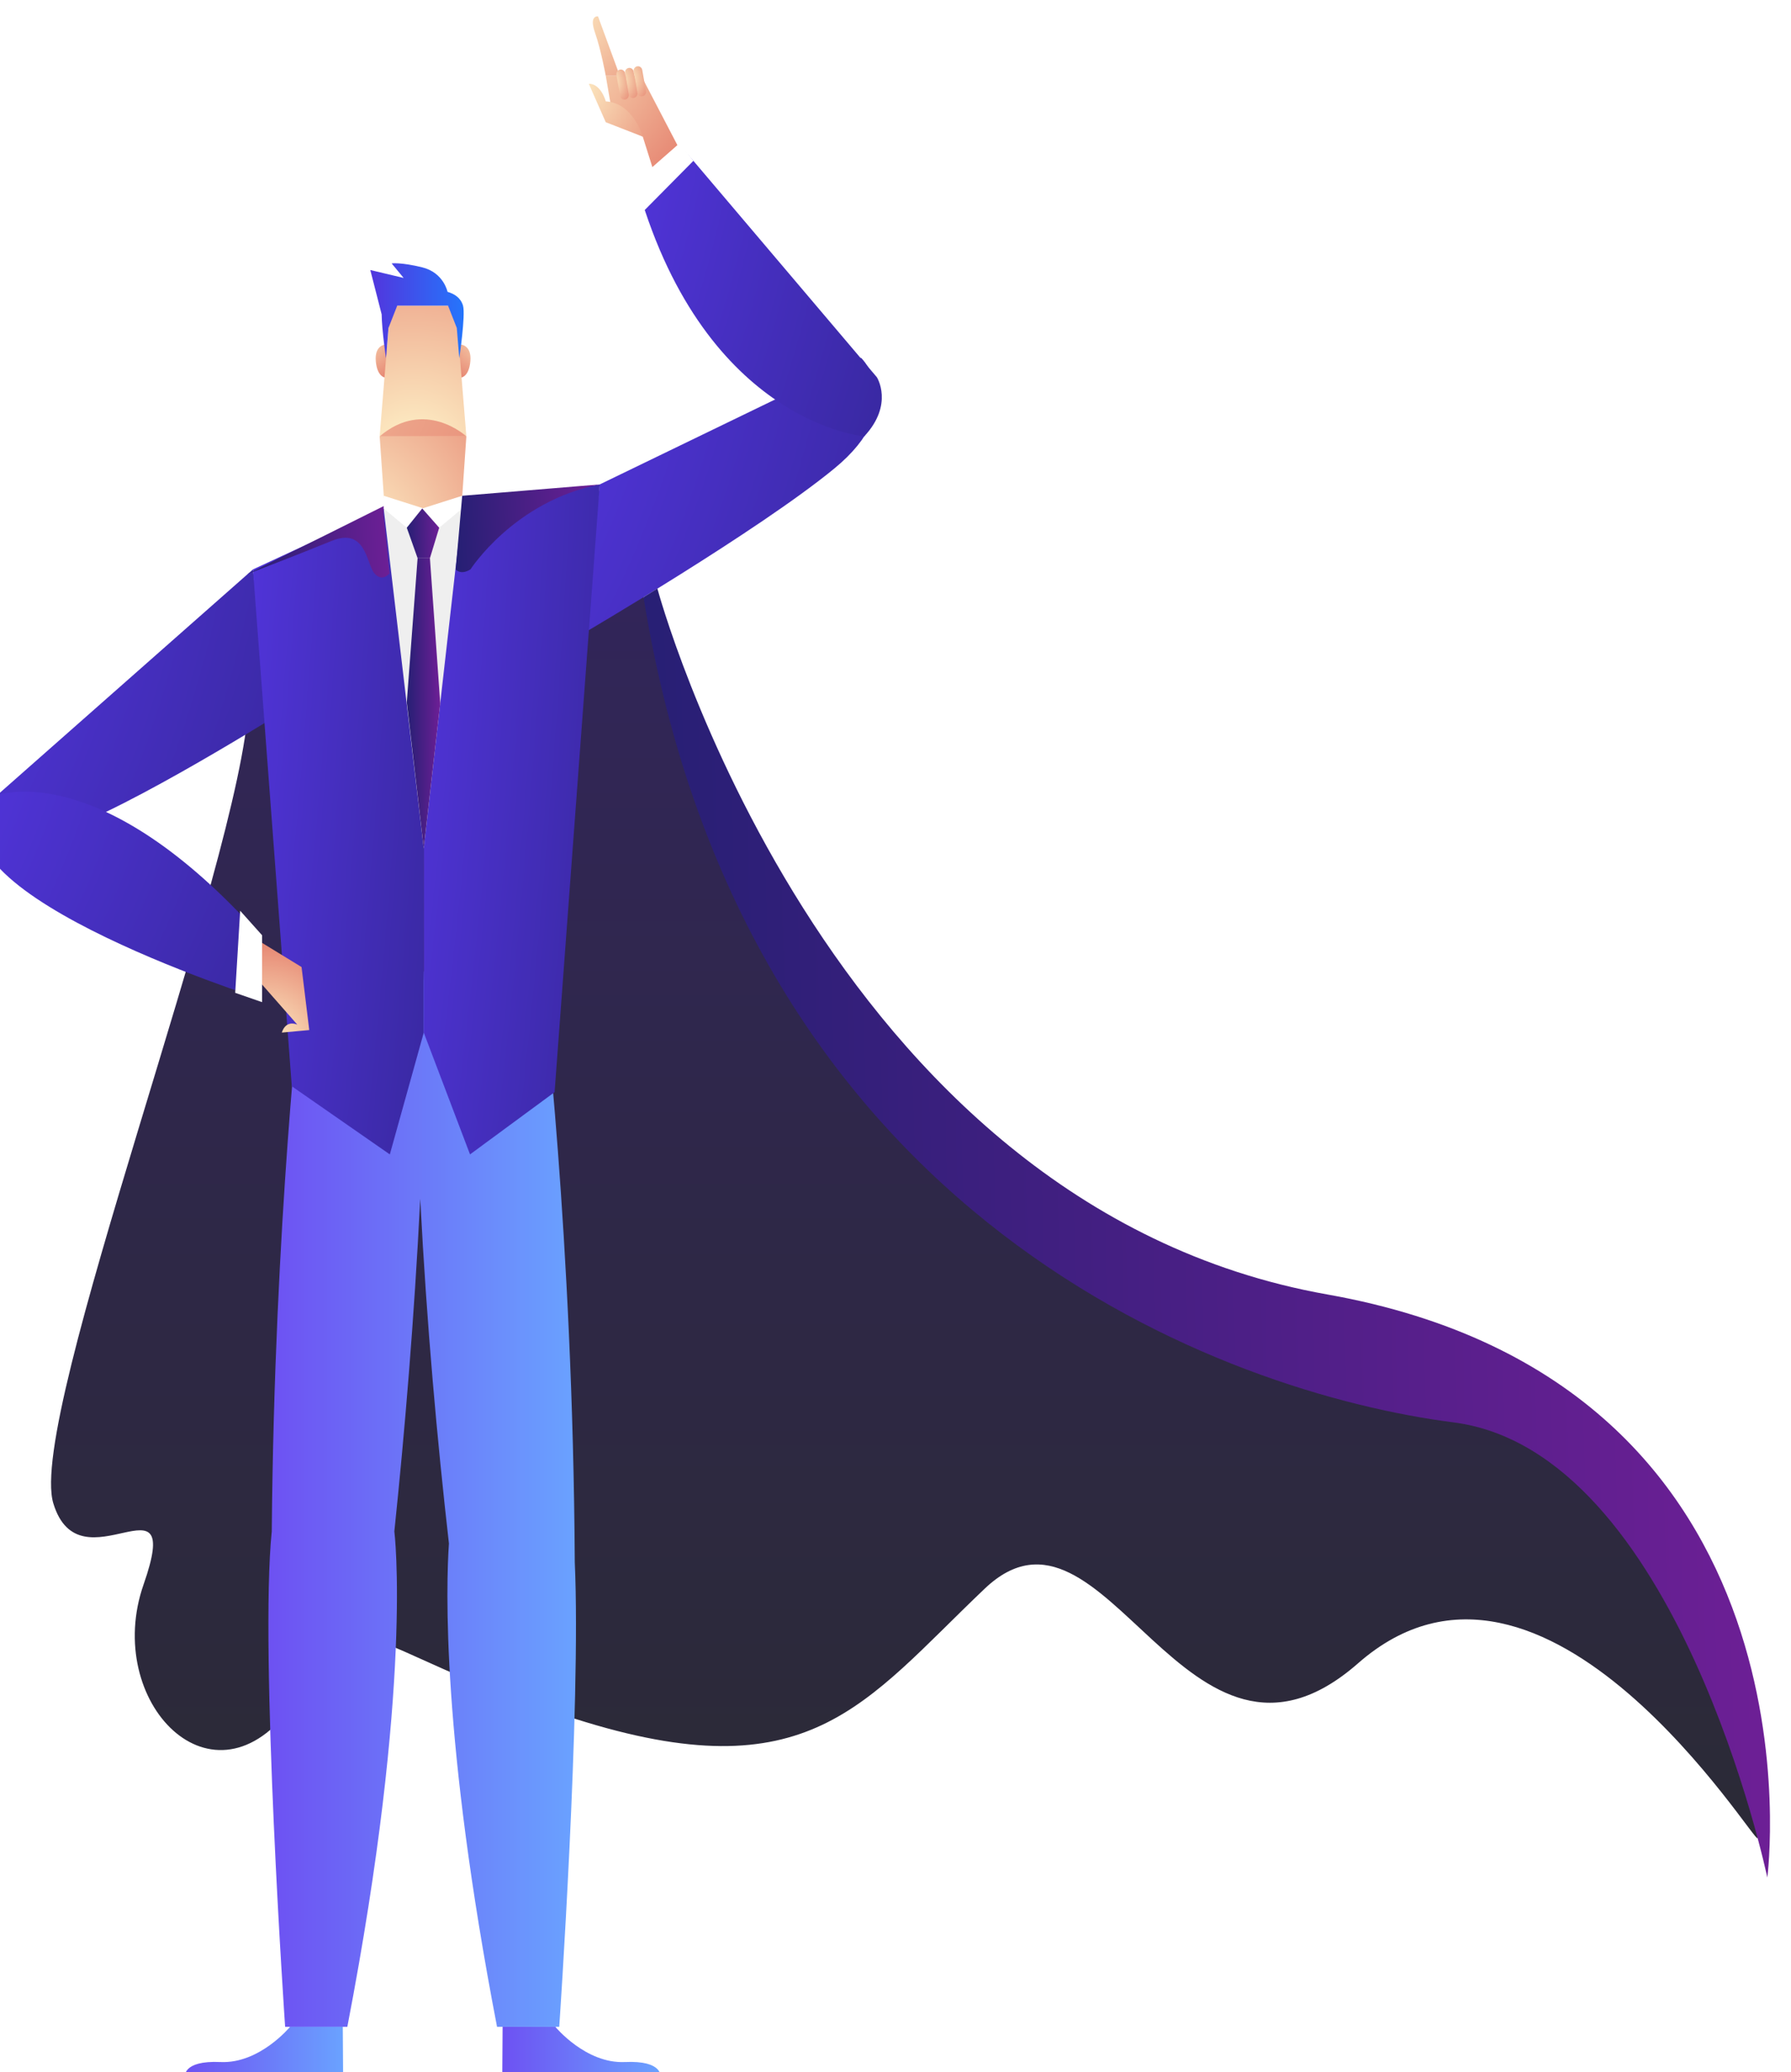 <svg width="875" height="1012" viewBox="0 0 875 1012" fill="none" xmlns="http://www.w3.org/2000/svg">
<g filter="url(#filter0_d)">
<path d="M868.71 889.65C868.64 894.93 764.93 724.09 673.49 804.26C589.19 878.17 550.21 711.6 491.08 767.82C431.95 824.04 405.33 867.77 290.85 831.33C176.37 794.89 192.66 768.86 153.45 824.04C114.24 879.22 60.12 823 80.16 765.74C100.2 708.48 49.09 768.86 36.06 726.18C23.03 683.5 127.66 413.17 131.47 335.42C135.28 257.67 224.57 249.71 224.57 249.71L310.84 252.45L332.23 301.49L415.92 501.29C415.92 501.29 584.3 625.19 587.3 627.27C590.31 629.35 722.6 667.87 722.6 667.87C722.6 667.87 791.75 704.31 794.76 705.35C797.77 706.39 869.43 838.4 868.71 889.65Z" fill="url(#paint0_linear)"/>
<path d="M290.81 754.93C289.91 595.7 275 472.94 275 472.94L217.03 466.41L216.71 474.73V466.41L157.33 473.58C157.33 473.58 144.07 588.27 142.77 739.85C136.73 798.55 149.3 981.78 149.3 981.78H179.69C212.07 813.9 202.66 739.86 202.66 739.85C207.74 691.18 212.36 636.1 215.31 577.44C218.44 638.54 223.62 695.71 229.33 745.77C227.9 766.31 225.69 841.08 252.83 981.77H283.22C283.23 981.77 293.99 824.85 290.81 754.93Z" fill="url(#paint1_linear)"/>
<path d="M216.67 198.43L195.49 205.09L200.2 273.19L216.67 290.41L233.14 273.19L237.84 205.09L216.67 198.43Z" fill="url(#paint2_radial)"/>
<path d="M235.29 160.3C235.29 160.3 240.45 160.61 239.8 168.34C239.15 176.08 235.29 176.38 235.29 176.38L232.64 162.54L235.29 160.3Z" fill="url(#paint3_radial)"/>
<path d="M198.11 160.3C198.11 160.3 192.95 160.61 193.6 168.34C194.25 176.08 198.11 176.38 198.11 176.38L200.76 162.54L198.11 160.3Z" fill="url(#paint4_radial)"/>
<path d="M200.7 141.26L195.49 205.09H237.84L232.63 141.26H200.7Z" fill="url(#paint5_radial)"/>
<path d="M195.49 205.09H237.84C237.84 205.09 217.54 186.31 195.49 205.09Z" fill="url(#paint6_radial)"/>
<path d="M236.21 141.26C235.13 137.52 232.12 135.53 228.64 134.51C228.64 134.51 226.76 125.15 216.33 122.57C205.9 119.99 201.34 120.64 201.34 120.64L207.2 127.73L190.91 123.86L196.46 145.52C196.56 153.22 198.58 166.96 198.58 166.96L199.79 152.16L204.06 141.27H213.71H219.25H228.9L233.17 152.16L234.38 166.96C234.4 166.96 237.52 145.77 236.21 141.26Z" fill="url(#paint7_linear)"/>
<path d="M303 228.57L430.7 166.74C430.7 166.74 454.81 190.22 417.67 220.75C380.53 251.28 294.7 301.48 294.7 301.48L303 228.57Z" fill="url(#paint8_radial)"/>
<path d="M432.24 205.09C432.24 205.09 355.12 198.83 321.89 84.55L344.04 64.98L438.39 176.21C438.4 176.22 446.81 189.44 432.24 205.09Z" fill="url(#paint9_radial)"/>
<path d="M133.59 270.06L8.5 380.42C8.5 380.42 7.85 403.9 33.91 399.21C59.97 394.51 142.51 343.08 142.51 343.08L133.59 270.06Z" fill="url(#paint10_radial)"/>
<path d="M8.5 380.42C8.5 380.42 58.67 360.85 137.51 449.3V479.83C137.5 479.82 -40.37 423.47 8.5 380.42Z" fill="url(#paint11_radial)"/>
<path d="M217.03 496.26L216.99 240.31L197.92 240.28L133.59 270.06L152.55 522.46L200.45 555.75L217.03 496.26Z" fill="url(#paint12_radial)"/>
<path d="M303 228.57L236.06 240.28L216.99 240.31L217.03 496.26L239.63 555.75L280.99 525.32C281.03 525.29 281.01 525.23 280.96 525.23L303 228.57Z" fill="url(#paint13_radial)"/>
<path d="M197.44 240.31L217.03 406.31L235.87 240.31H197.44Z" fill="#EFEFEF"/>
<path d="M197.5 234.11L216.99 240.31L208.74 249.71L197.44 240.31L197.5 234.11Z" fill="white"/>
<path d="M235.81 234.11L216.31 240.31L224.57 249.71L235.87 240.31L235.81 234.11Z" fill="white"/>
<path d="M216.28 240.31L208.74 249.71L214.02 264.58H220.04L224.57 249.71L216.28 240.31Z" fill="url(#paint14_linear)"/>
<path d="M214.02 264.58L208.74 334.94L217.03 406.25L225.08 335.41L220.04 264.58H214.02Z" fill="url(#paint15_linear)"/>
<path d="M137.5 452.12L157.33 464.25L161.09 495.03L147.7 496.26C147.7 496.26 149.21 490 155.23 492.35L137.49 472.17V452.12H137.5Z" fill="url(#paint16_radial)"/>
<path d="M138.03 448.71V481.39L124.91 476.84L127.34 436.77L138.03 448.71Z" fill="white"/>
<path d="M342.86 66.55L323.27 28.98H305.94L309.71 50.9L324.02 58.72L329.99 77.64L342.86 66.55Z" fill="url(#paint17_radial)"/>
<path d="M324.02 58.72C324.02 58.72 319.5 42.28 305.94 41.5C305.94 41.5 303.68 32.89 297.65 32.89L305.94 51.68L324.02 58.72Z" fill="url(#paint18_radial)"/>
<path d="M312.8 28.98L302.17 0.02C302.17 0.02 297.65 -0.76 300.66 7.85C303.67 16.46 305.93 28.98 305.93 28.98H312.8V28.98Z" fill="url(#paint19_radial)"/>
<path d="M323.86 39.02C322.7 39.24 321.59 38.44 321.38 37.24L319.57 26.97C319.36 25.77 320.13 24.61 321.29 24.39C322.45 24.17 323.56 24.97 323.77 26.17L325.58 36.44C325.79 37.64 325.01 38.8 323.86 39.02Z" fill="url(#paint20_radial)"/>
<path d="M319.66 39.82C318.5 40.04 317.39 39.24 317.18 38.04L315.37 27.77C315.16 26.57 315.93 25.41 317.09 25.19C318.25 24.97 319.36 25.77 319.57 26.97L321.38 37.24C321.59 38.44 320.81 39.6 319.66 39.82Z" fill="url(#paint21_radial)"/>
<path d="M315.46 40.61C314.3 40.83 313.19 40.03 312.98 38.83L311.17 28.56C310.96 27.36 311.73 26.2 312.89 25.98C314.05 25.76 315.16 26.56 315.37 27.76L317.18 38.03C317.39 39.23 316.61 40.39 315.46 40.61Z" fill="url(#paint22_radial)"/>
<path d="M342.11 61.85L318 82.99L323.27 96.29L348.76 70.54L342.11 61.85Z" fill="white"/>
<path d="M331.17 279.43C331.17 279.43 411.9 580.41 658.45 624.14C905 667.87 873.43 908.88 873.43 908.88C873.43 908.88 829.83 700.67 720.09 686.61C610.35 672.55 373.7 589.67 324.4 283.63L331.17 279.43Z" fill="url(#paint23_linear)"/>
<path d="M303 228.57L235.81 234.11L232.63 270.06C232.63 270.06 234.93 273.09 239.85 270.06C239.85 270.06 261.25 236.71 303 228.57Z" fill="url(#paint24_linear)"/>
<path d="M197.381 243.066L200.315 272.004C200.315 272.004 196.689 276.61 192.833 271.873C188.978 267.136 188.772 249.329 172.027 256.157C155.282 262.985 130.686 272.425 130.686 272.425L197.449 239.148L197.381 243.066V243.066Z" fill="url(#paint25_linear)"/>
<path d="M281.31 981.77C281.31 981.77 296.16 999.86 315.27 998.98C334.38 998.1 332.68 1006.48 332.68 1006.48H255.39L255.55 981.77H281.31Z" fill="url(#paint26_linear)"/>
<path d="M255.39 1006.48V1011.77H274.79L274.5 1006.48L284.7 1011.77H332.72L332.69 1006.48H255.39Z" fill="url(#paint27_linear)"/>
<path d="M151.71 981.77C151.71 981.77 136.86 999.86 117.75 998.98C98.64 998.1 100.34 1006.48 100.34 1006.48H177.63L177.47 981.77H151.71Z" fill="url(#paint28_linear)"/>
<path d="M177.63 1006.48V1011.77H158.23L158.52 1006.48L148.32 1011.77H100.3L100.34 1006.48H177.63Z" fill="url(#paint29_linear)"/>
</g>
<defs>
<filter id="filter0_d" x="-18.998" y="-0.998" width="893.74" height="1029.77" filterUnits="userSpaceOnUse" color-interpolation-filters="sRGB">
<feFlood flood-opacity="0" result="BackgroundImageFix"/>
<feColorMatrix in="SourceAlpha" type="matrix" values="0 0 0 0 0 0 0 0 0 0 0 0 0 0 0 0 0 0 127 0"/>
<feOffset dx="-10" dy="8"/>
<feGaussianBlur stdDeviation="4.5"/>
<feColorMatrix type="matrix" values="0 0 0 0 0.098 0 0 0 0 0.004 0 0 0 0 0.204 0 0 0 0.5 0"/>
<feBlend mode="normal" in2="BackgroundImageFix" result="effect1_dropShadow"/>
<feBlend mode="normal" in="SourceGraphic" in2="effect1_dropShadow" result="shape"/>
</filter>
<linearGradient id="paint0_linear" x1="451.826" y1="249.71" x2="451.826" y2="889.77" gradientUnits="userSpaceOnUse">
<stop stop-color="#32255B"/>
<stop offset="1" stop-color="#2B2A36"/>
</linearGradient>
<linearGradient id="paint1_linear" x1="291.398" y1="509.357" x2="141.128" y2="509.357" gradientUnits="userSpaceOnUse">
<stop stop-color="#6AA2FF"/>
<stop offset="1" stop-color="#6D51F2"/>
</linearGradient>
<radialGradient id="paint2_radial" cx="0" cy="0" r="1" gradientUnits="userSpaceOnUse" gradientTransform="translate(181.381 261.576) scale(156.322 187.797)">
<stop stop-color="#FFF5CA"/>
<stop offset="0.999" stop-color="#D84841"/>
</radialGradient>
<radialGradient id="paint3_radial" cx="0" cy="0" r="1" gradientUnits="userSpaceOnUse" gradientTransform="translate(250.646 153.435) scale(43.663 43.208)">
<stop stop-color="#FFF5CA"/>
<stop offset="0.999" stop-color="#D84841"/>
</radialGradient>
<radialGradient id="paint4_radial" cx="0" cy="0" r="1" gradientUnits="userSpaceOnUse" gradientTransform="translate(182.619 153.435) rotate(180) scale(43.663 43.208)">
<stop stop-color="#FFF5CA"/>
<stop offset="0.999" stop-color="#D84841"/>
</radialGradient>
<radialGradient id="paint5_radial" cx="0" cy="0" r="1" gradientUnits="userSpaceOnUse" gradientTransform="translate(211.931 213.874) scale(193.115 191.105)">
<stop stop-color="#FFF5CA"/>
<stop offset="0.999" stop-color="#D84841"/>
</radialGradient>
<radialGradient id="paint6_radial" cx="0" cy="0" r="1" gradientUnits="userSpaceOnUse" gradientTransform="translate(35.004 62.163) scale(417.66 563.462)">
<stop stop-color="#FFF5CA"/>
<stop offset="0.999" stop-color="#D84841"/>
</radialGradient>
<linearGradient id="paint7_linear" x1="236.531" y1="124.433" x2="190.91" y2="124.433" gradientUnits="userSpaceOnUse">
<stop stop-color="#2575FC"/>
<stop offset="1" stop-color="#5235DD"/>
</linearGradient>
<radialGradient id="paint8_radial" cx="0" cy="0" r="1" gradientUnits="userSpaceOnUse" gradientTransform="translate(-46.069 31.128) scale(679.421 816.217)">
<stop offset="0.003" stop-color="#FFF6A6"/>
<stop offset="0.406" stop-color="#5235DD"/>
<stop offset="0.433" stop-color="#5235DD"/>
<stop offset="0.507" stop-color="#5235DD"/>
<stop offset="1" stop-color="#261F74"/>
</radialGradient>
<radialGradient id="paint9_radial" cx="0" cy="0" r="1" gradientUnits="userSpaceOnUse" gradientTransform="translate(39.863 -76.037) scale(562.302 848.747)">
<stop offset="0.003" stop-color="#FFF6A6"/>
<stop offset="0.406" stop-color="#5235DD"/>
<stop offset="0.433" stop-color="#5235DD"/>
<stop offset="0.507" stop-color="#5235DD"/>
<stop offset="1" stop-color="#261F74"/>
</radialGradient>
<radialGradient id="paint10_radial" cx="0" cy="0" r="1" gradientUnits="userSpaceOnUse" gradientTransform="translate(-309.308 139.451) scale(633.641 786.107)">
<stop offset="0.003" stop-color="#FFF6A6"/>
<stop offset="0.406" stop-color="#5235DD"/>
<stop offset="0.433" stop-color="#5235DD"/>
<stop offset="0.507" stop-color="#5235DD"/>
<stop offset="1" stop-color="#261F74"/>
</radialGradient>
<radialGradient id="paint11_radial" cx="0" cy="0" r="1" gradientUnits="userSpaceOnUse" gradientTransform="translate(-326.095 276.672) scale(650.171 613.354)">
<stop offset="0.003" stop-color="#FFF6A6"/>
<stop offset="0.406" stop-color="#5235DD"/>
<stop offset="0.433" stop-color="#5235DD"/>
<stop offset="0.507" stop-color="#5235DD"/>
<stop offset="1" stop-color="#261F74"/>
</radialGradient>
<radialGradient id="paint12_radial" cx="0" cy="0" r="1" gradientUnits="userSpaceOnUse" gradientTransform="translate(-64.287 -77.231) scale(394.526 1911.03)">
<stop offset="0.003" stop-color="#FFF6A6"/>
<stop offset="0.406" stop-color="#5235DD"/>
<stop offset="0.433" stop-color="#5235DD"/>
<stop offset="0.507" stop-color="#5235DD"/>
<stop offset="1" stop-color="#261F74"/>
</radialGradient>
<radialGradient id="paint13_radial" cx="0" cy="0" r="1" gradientUnits="userSpaceOnUse" gradientTransform="translate(13.018 -100.727) scale(406.677 1981.96)">
<stop offset="0.003" stop-color="#FFF6A6"/>
<stop offset="0.406" stop-color="#5235DD"/>
<stop offset="0.433" stop-color="#5235DD"/>
<stop offset="0.507" stop-color="#5235DD"/>
<stop offset="1" stop-color="#261F74"/>
</radialGradient>
<linearGradient id="paint14_linear" x1="208.74" y1="253.416" x2="227.959" y2="253.003" gradientUnits="userSpaceOnUse">
<stop stop-color="#261F74"/>
<stop offset="1" stop-color="#7D1F9D"/>
</linearGradient>
<linearGradient id="paint15_linear" x1="208.74" y1="341.082" x2="228.587" y2="341.006" gradientUnits="userSpaceOnUse">
<stop stop-color="#261F74"/>
<stop offset="1" stop-color="#7D1F9D"/>
</linearGradient>
<radialGradient id="paint16_radial" cx="0" cy="0" r="1" gradientUnits="userSpaceOnUse" gradientTransform="translate(139.14 503.278) scale(76.875 79.858)">
<stop stop-color="#FFF5CA"/>
<stop offset="0.999" stop-color="#D84841"/>
</radialGradient>
<radialGradient id="paint17_radial" cx="0" cy="0" r="1" gradientUnits="userSpaceOnUse" gradientTransform="translate(271.832 7.73) scale(142.046 147.557)">
<stop stop-color="#FFF5CA"/>
<stop offset="0.999" stop-color="#D84841"/>
</radialGradient>
<radialGradient id="paint18_radial" cx="0" cy="0" r="1" gradientUnits="userSpaceOnUse" gradientTransform="translate(288.367 33.455) scale(90.079 93.574)">
<stop stop-color="#FFF5CA"/>
<stop offset="0.999" stop-color="#D84841"/>
</radialGradient>
<radialGradient id="paint19_radial" cx="0" cy="0" r="1" gradientUnits="userSpaceOnUse" gradientTransform="translate(283.113 -4.509) scale(103.287 107.294)">
<stop stop-color="#FFF5CA"/>
<stop offset="0.999" stop-color="#D84841"/>
</radialGradient>
<radialGradient id="paint20_radial" cx="0" cy="0" r="1" gradientUnits="userSpaceOnUse" gradientTransform="translate(316.621 29.854) rotate(-10.751) scale(19.042 24.374)">
<stop stop-color="#FFF5CA"/>
<stop offset="0.999" stop-color="#D84841"/>
</radialGradient>
<radialGradient id="paint21_radial" cx="0" cy="0" r="1" gradientUnits="userSpaceOnUse" gradientTransform="translate(312.421 30.651) rotate(-10.751) scale(19.042 24.374)">
<stop stop-color="#FFF5CA"/>
<stop offset="0.999" stop-color="#D84841"/>
</radialGradient>
<radialGradient id="paint22_radial" cx="0" cy="0" r="1" gradientUnits="userSpaceOnUse" gradientTransform="translate(308.221 31.449) rotate(-10.751) scale(19.042 24.374)">
<stop stop-color="#FFF5CA"/>
<stop offset="0.999" stop-color="#D84841"/>
</radialGradient>
<linearGradient id="paint23_linear" x1="324.4" y1="619.333" x2="992.319" y2="600.081" gradientUnits="userSpaceOnUse">
<stop stop-color="#261F74"/>
<stop offset="1" stop-color="#7D1F9D"/>
</linearGradient>
<linearGradient id="paint24_linear" x1="232.63" y1="251.702" x2="317.855" y2="247.086" gradientUnits="userSpaceOnUse">
<stop stop-color="#261F74"/>
<stop offset="1" stop-color="#7D1F9D"/>
</linearGradient>
<linearGradient id="paint25_linear" x1="130.959" y1="256.818" x2="215.232" y2="252.755" gradientUnits="userSpaceOnUse">
<stop stop-color="#261F74"/>
<stop offset="1" stop-color="#7D1F9D"/>
</linearGradient>
<linearGradient id="paint26_linear" x1="332.719" y1="983.829" x2="255.39" y2="983.829" gradientUnits="userSpaceOnUse">
<stop stop-color="#6AA2FF"/>
<stop offset="1" stop-color="#6D51F2"/>
</linearGradient>
<linearGradient id="paint27_linear" x1="289.813" y1="1011.77" x2="289.801" y2="1006.4" gradientUnits="userSpaceOnUse">
<stop stop-color="#292A30"/>
<stop offset="1" stop-color="#33245F"/>
</linearGradient>
<linearGradient id="paint28_linear" x1="177.63" y1="983.829" x2="100.301" y2="983.829" gradientUnits="userSpaceOnUse">
<stop stop-color="#6AA2FF"/>
<stop offset="1" stop-color="#6D51F2"/>
</linearGradient>
<linearGradient id="paint29_linear" x1="134.723" y1="1011.77" x2="134.711" y2="1006.4" gradientUnits="userSpaceOnUse">
<stop stop-color="#292A30"/>
<stop offset="1" stop-color="#33245F"/>
</linearGradient>
</defs>
</svg>
